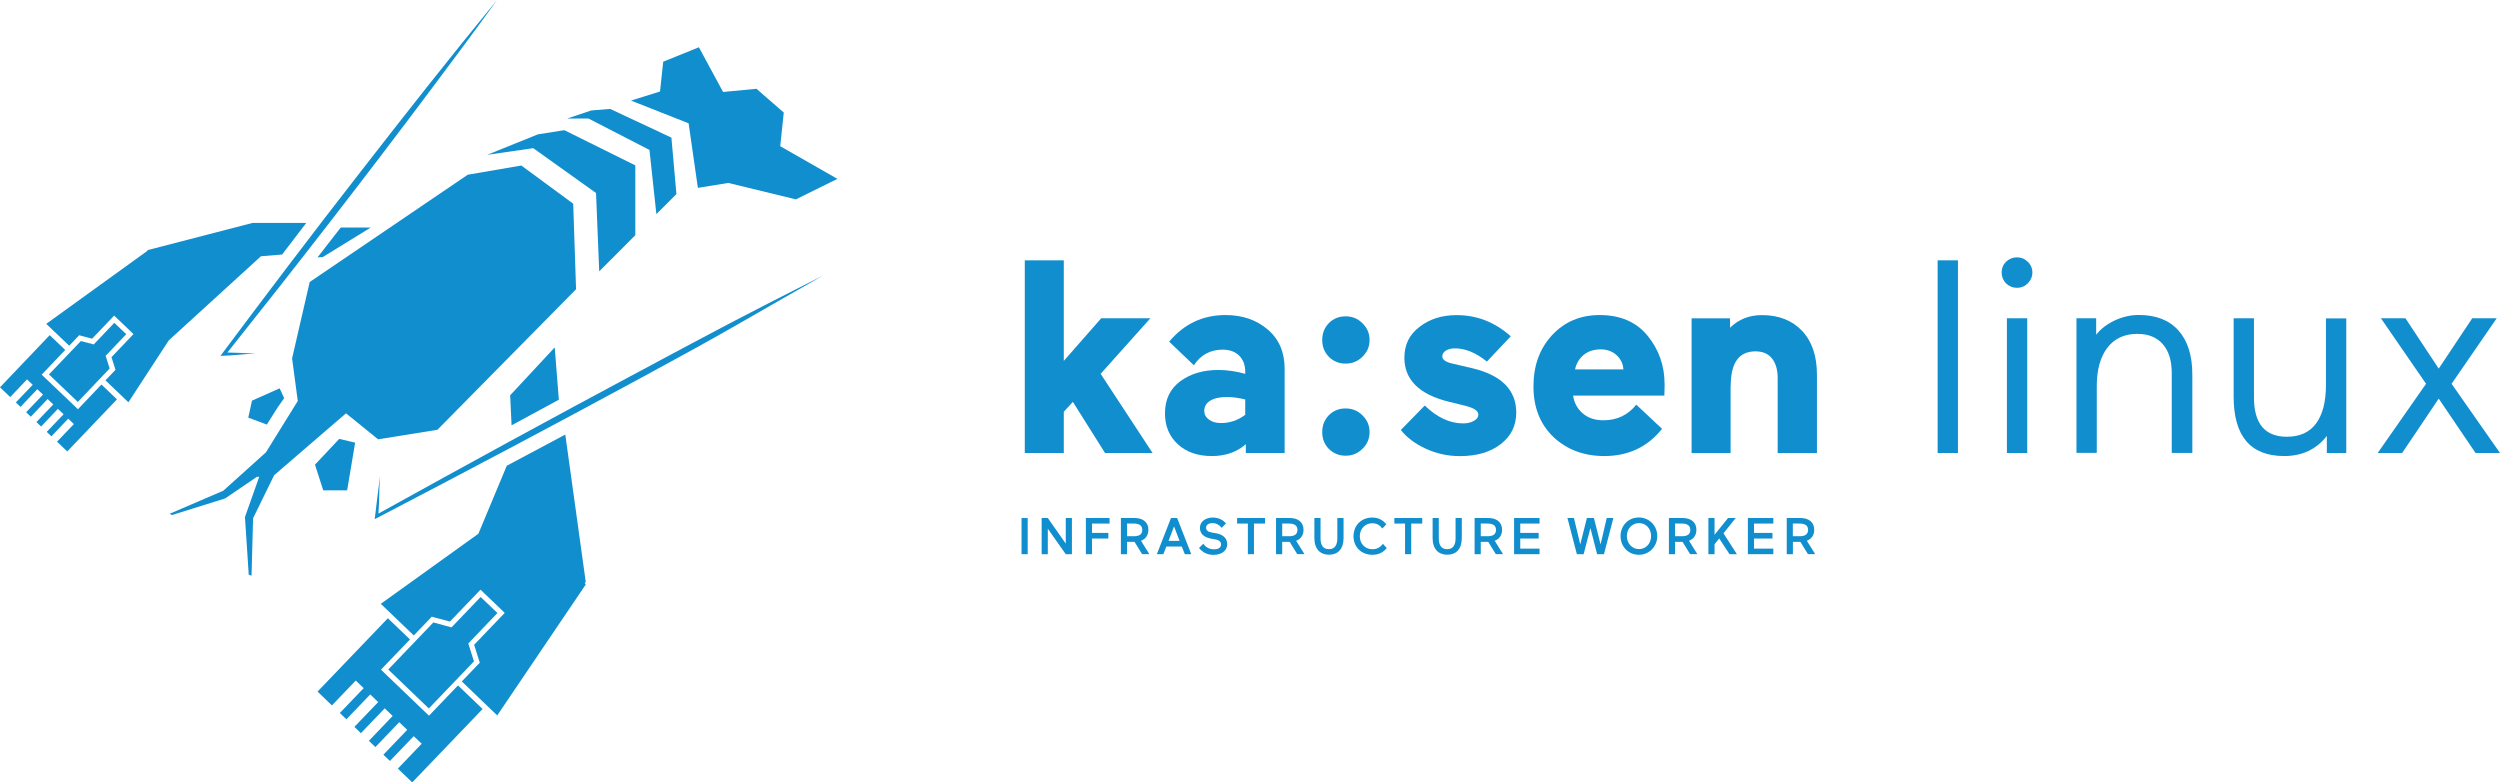 <?xml version="1.0" encoding="UTF-8"?><svg id="Calque_1" xmlns="http://www.w3.org/2000/svg" viewBox="0 0 369.15 115.53"><defs><style>.cls-1{fill:#118ece;stroke-width:0px;}</style></defs><polygon class="cls-1" points="157.08 66.89 151.32 66.89 151.32 38.44 157.08 38.44 157.08 53.29 162.6 47 169.86 47 162.52 55.2 170.19 66.89 163.17 66.89 158.42 59.34 157.08 60.8 157.08 66.89"/><path class="cls-1" d="M177.82,60.68c0,.51.23.94.69,1.28.46.34,1.06.51,1.79.51,1.3,0,2.49-.41,3.57-1.22v-2.27c-1.03-.24-1.92-.36-2.68-.36-1.06,0-1.88.18-2.48.54-.6.37-.89.88-.89,1.53M178.92,67.34c-2.08,0-3.76-.59-5.01-1.75-1.26-1.16-1.89-2.68-1.89-4.55,0-2.06.76-3.64,2.27-4.75,1.52-1.11,3.38-1.66,5.6-1.66,1.3,0,2.62.19,3.98.57v-.33c0-.97-.3-1.76-.89-2.35-.59-.59-1.41-.89-2.43-.89-1.84,0-3.26.77-4.26,2.31l-3.65-3.49c2.19-2.62,4.97-3.93,8.32-3.93,2.49,0,4.57.71,6.25,2.15,1.65,1.41,2.48,3.34,2.48,5.8v12.42h-5.73v-1.3c-1.33,1.16-3,1.75-5.03,1.75"/><path class="cls-1" d="M196.21,66.28c-.65-.68-.97-1.5-.97-2.48s.32-1.8.97-2.48c.68-.68,1.5-1.01,2.48-1.01s1.8.34,2.48,1.01c.7.68,1.06,1.5,1.06,2.48s-.35,1.8-1.06,2.48c-.68.68-1.5,1.01-2.48,1.01s-1.8-.34-2.48-1.01M196.21,52.68c-.65-.68-.97-1.5-.97-2.48s.32-1.8.97-2.48c.68-.68,1.5-1.01,2.48-1.01s1.8.34,2.48,1.01c.7.68,1.06,1.5,1.06,2.48s-.35,1.8-1.06,2.48c-.68.68-1.5,1.01-2.48,1.01s-1.8-.34-2.48-1.01"/><path class="cls-1" d="M216.5,59.95l-2.64-.65c-4.33-1.08-6.49-3.25-6.49-6.49,0-1.9.74-3.41,2.23-4.54,1.49-1.16,3.32-1.74,5.48-1.74,3,0,5.67,1.04,8,3.13l-3.53,3.73c-1.6-1.3-3.17-1.95-4.71-1.95-.57,0-1.02.12-1.36.34-.34.23-.51.51-.51.83,0,.49.47.84,1.42,1.06l2.96.69c4.36,1.03,6.54,3.22,6.54,6.58,0,1.9-.76,3.44-2.27,4.62-1.52,1.19-3.53,1.79-6.05,1.79-1.79,0-3.47-.37-5.05-1.1-1.58-.73-2.81-1.65-3.67-2.76l3.53-3.61c1.81,1.76,3.71,2.64,5.68,2.64.6,0,1.12-.12,1.56-.37.45-.24.67-.55.67-.93,0-.54-.6-.96-1.79-1.26"/><path class="cls-1" d="M236.35,51.59c-1,0-1.84.27-2.5.81-.66.54-1.09,1.26-1.28,2.15h7.14c-.05-.84-.39-1.54-1.01-2.11-.62-.57-1.41-.85-2.35-.85M245.8,56.7l-.04,1.71h-13.48c.16,1.08.64,1.96,1.44,2.64.8.68,1.81,1.01,3.02,1.01,2.03,0,3.65-.77,4.87-2.31l3.81,3.57c-2.14,2.68-4.98,4.02-8.52,4.02-3,0-5.51-.93-7.51-2.8-1.98-1.9-2.96-4.38-2.96-7.47s.91-5.57,2.72-7.55c1.84-2,4.19-3,7.06-3,3.03,0,5.39,1.01,7.06,3.04,1.68,2.06,2.52,4.44,2.52,7.14"/><path class="cls-1" d="M255.54,56.95v9.95h-5.76v-19.89h5.68v1.38c1.27-1.25,2.84-1.86,4.71-1.86,2.49,0,4.46.78,5.93,2.33,1.46,1.55,2.19,3.71,2.19,6.47v11.57h-5.8v-11.12c0-1.19-.28-2.13-.83-2.84-.55-.7-1.37-1.06-2.45-1.06-2.44,0-3.65,1.7-3.65,5.07"/><rect class="cls-1" x="286.11" y="38.44" width="3" height="28.45"/><path class="cls-1" d="M299.34,66.89h-3v-19.89h3v19.89ZM296.21,41.85c-.43-.46-.65-1-.65-1.62s.22-1.15.65-1.58c.46-.43,1-.65,1.62-.65s1.15.22,1.58.65c.46.43.69.96.69,1.58s-.23,1.16-.69,1.62c-.43.43-.96.65-1.58.65s-1.16-.22-1.62-.65"/><path class="cls-1" d="M306.6,47h2.92v2.43c.68-.87,1.59-1.57,2.74-2.11,1.15-.54,2.33-.81,3.55-.81,2.54,0,4.5.76,5.86,2.29,1.37,1.53,2.05,3.7,2.05,6.51v11.57h-3.04v-11.81c0-1.84-.45-3.26-1.34-4.27-.89-1-2.14-1.5-3.73-1.5-1.92,0-3.4.69-4.44,2.05-1.04,1.37-1.56,3.26-1.56,5.66v9.86h-3v-19.89Z"/><path class="cls-1" d="M346.46,66.89h-2.88v-2.52c-1.54,1.98-3.64,2.97-6.29,2.97-4.98,0-7.47-2.93-7.47-8.77v-11.57h3v11.69c0,3.87,1.62,5.8,4.87,5.8,1.9,0,3.33-.65,4.3-1.96.97-1.31,1.46-3.2,1.46-5.66v-9.86h3v19.89Z"/><polygon class="cls-1" points="365.05 47 360.1 54.43 355.19 47 351.57 47 358.23 56.67 351.09 66.89 354.7 66.89 360.1 58.86 365.54 66.89 369.15 66.89 362 56.67 368.66 47 365.05 47"/><rect class="cls-1" x="150.84" y="76.49" width=".91" height="5.34"/><polygon class="cls-1" points="154.72 78.07 154.72 81.83 153.81 81.83 153.81 76.49 154.72 76.49 157.37 80.27 157.37 76.49 158.28 76.49 158.28 81.83 157.37 81.83 154.72 78.07"/><polygon class="cls-1" points="160.34 81.83 160.34 76.49 163.84 76.49 163.84 77.31 161.25 77.31 161.25 78.69 163.66 78.69 163.66 79.52 161.25 79.52 161.25 81.83 160.34 81.83"/><path class="cls-1" d="M166.42,77.31v1.87h1.01c.76,0,1.24-.25,1.24-.94,0-.65-.47-.93-1.24-.93h-1.01ZM167.52,80.01h-1.1v1.82h-.91v-5.34h2.03c1.24,0,2.03.63,2.03,1.74,0,.79-.4,1.36-1.09,1.62l1.23,1.97h-1.07l-1.12-1.82Z"/><path class="cls-1" d="M172.55,79.86h1.62l-.81-2.13-.81,2.13ZM175.9,81.83h-.95l-.45-1.13h-2.28l-.44,1.13h-.96l2.09-5.34h.91l2.08,5.34Z"/><path class="cls-1" d="M178.78,79.52c-1-.18-1.6-.71-1.6-1.58,0-.94.87-1.52,1.88-1.52.94,0,1.55.4,1.97.85l-.63.67c-.3-.36-.72-.7-1.38-.7s-.93.36-.93.68c0,.37.24.62.88.72l.53.09c1.17.19,1.71.79,1.71,1.65s-.75,1.55-2.04,1.55c-.99,0-1.68-.46-2.12-1.02l.62-.62c.33.43.77.82,1.62.82.68,0,1.01-.31,1.01-.71,0-.35-.22-.65-.88-.76l-.65-.11Z"/><polygon class="cls-1" points="186.79 76.49 186.79 77.31 185.16 77.31 185.16 81.83 184.26 81.83 184.26 77.31 182.67 77.31 182.67 76.49 186.79 76.49"/><path class="cls-1" d="M189.33,77.31v1.87h1.01c.76,0,1.24-.25,1.24-.94,0-.65-.47-.93-1.24-.93h-1.01ZM190.43,80.01h-1.1v1.82h-.91v-5.34h2.03c1.24,0,2.03.63,2.03,1.74,0,.79-.4,1.36-1.09,1.62l1.23,1.97h-1.07l-1.12-1.82Z"/><path class="cls-1" d="M197.48,76.49h.91v2.97c0,1.63-.87,2.45-2.15,2.45s-2.16-.82-2.16-2.45v-2.97h.91v2.98c0,.98.34,1.62,1.24,1.62s1.24-.64,1.24-1.63v-2.97Z"/><path class="cls-1" d="M204.78,80.91c-.47.59-1.12,1.01-2.13,1.01-1.6,0-2.79-1.11-2.79-2.74s1.19-2.76,2.76-2.76c.94,0,1.63.4,2.08,1.01l-.59.61c-.31-.45-.78-.78-1.48-.78-1.05,0-1.84.81-1.84,1.93s.79,1.91,1.87,1.91c.68,0,1.17-.31,1.54-.8l.57.62Z"/><polygon class="cls-1" points="210.01 76.49 210.01 77.31 208.38 77.31 208.38 81.83 207.47 81.83 207.47 77.31 205.89 77.31 205.89 76.49 210.01 76.49"/><path class="cls-1" d="M214.94,76.49h.91v2.97c0,1.63-.87,2.45-2.15,2.45s-2.16-.82-2.16-2.45v-2.97h.91v2.98c0,.98.34,1.62,1.24,1.62s1.24-.64,1.24-1.63v-2.97Z"/><path class="cls-1" d="M218.65,77.31v1.87h1.01c.76,0,1.24-.25,1.24-.94,0-.65-.47-.93-1.24-.93h-1.01ZM219.75,80.01h-1.1v1.82h-.91v-5.34h2.03c1.24,0,2.03.63,2.03,1.74,0,.79-.4,1.36-1.09,1.62l1.23,1.97h-1.07l-1.12-1.82Z"/><polygon class="cls-1" points="223.57 76.49 227.33 76.49 227.33 77.31 224.48 77.31 224.48 78.69 227.2 78.69 227.2 79.52 224.48 79.52 224.48 81.01 227.33 81.01 227.33 81.83 223.57 81.83 223.57 76.49"/><polygon class="cls-1" points="237.25 76.49 238.23 76.49 236.84 81.83 235.83 81.83 234.84 77.97 233.84 81.83 232.84 81.83 231.45 76.49 232.41 76.49 233.34 80.39 234.32 76.49 235.36 76.49 236.34 80.39 237.25 76.49"/><path class="cls-1" d="M242.02,81.08c1.03,0,1.78-.83,1.78-1.93s-.75-1.91-1.78-1.91-1.8.84-1.8,1.91.75,1.93,1.8,1.93M241.99,76.41c1.53,0,2.72,1.2,2.72,2.75s-1.19,2.76-2.72,2.76-2.7-1.19-2.7-2.76,1.17-2.75,2.7-2.75"/><path class="cls-1" d="M247.34,77.31v1.87h1.01c.76,0,1.24-.25,1.24-.94,0-.65-.47-.93-1.24-.93h-1.01ZM248.44,80.01h-1.1v1.82h-.91v-5.34h2.03c1.24,0,2.03.63,2.03,1.74,0,.79-.4,1.36-1.09,1.62l1.23,1.97h-1.07l-1.12-1.82Z"/><polygon class="cls-1" points="252.26 76.49 253.17 76.49 253.17 78.97 255.16 76.49 256.29 76.49 254.49 78.75 256.47 81.83 255.38 81.83 253.86 79.51 253.17 80.36 253.17 81.83 252.26 81.83 252.26 76.49"/><polygon class="cls-1" points="258.09 76.49 261.85 76.49 261.85 77.31 259 77.31 259 78.69 261.72 78.69 261.72 79.52 259 79.52 259 81.01 261.85 81.01 261.85 81.83 258.09 81.83 258.09 76.49"/><path class="cls-1" d="M264.73,77.31v1.87h1.01c.76,0,1.24-.25,1.24-.94,0-.65-.47-.93-1.24-.93h-1.01ZM265.84,80.01h-1.1v1.82h-.91v-5.34h2.03c1.24,0,2.03.63,2.03,1.74,0,.79-.4,1.36-1.09,1.62l1.23,1.97h-1.07l-1.12-1.82Z"/><polygon class="cls-1" points="103.05 27.74 107.54 27.01 117.52 29.44 123.65 26.41 115.21 21.59 115.73 16.62 111.7 13.11 106.77 13.58 103.2 6.98 97.93 9.11 97.46 13.51 93.17 14.85 101.68 18.21 103.05 27.74"/><polygon class="cls-1" points="51.26 72.4 52.44 65.36 50.09 64.81 46.51 68.61 47.73 72.4 51.26 72.4"/><polygon class="cls-1" points="36.66 61.67 39.4 62.69 40.99 60.17 41.96 58.79 41.29 57.34 37.21 59.16 36.66 61.67"/><polygon class="cls-1" points="55.83 64.87 64.59 63.46 85.06 42.71 84.64 30.08 76.98 24.44 69.07 25.8 45.73 41.64 43.13 52.92 43.97 59.21 39.27 66.79 32.97 72.46 25.06 75.86 25.39 76.05 33.24 73.6 37.92 70.42 38.28 70.39 36.17 76.35 36.73 84.87 37.14 85 37.37 76.52 40.48 70.17 51.09 61.03 55.83 64.87"/><polygon class="cls-1" points="78.74 21.88 88.01 28.5 88.48 40.07 93.81 34.73 93.81 24.42 83.33 19.22 79.42 19.84 71.94 22.86 78.74 21.88"/><polygon class="cls-1" points="95.9 22.14 96.92 31.62 99.88 28.66 99.14 20.32 90.09 16.08 87.31 16.31 83.76 17.5 86.89 17.5 95.9 22.14"/><path class="cls-1" d="M37.69,52.21c-2.14-.11-2.29-.1-4.11-.16h0c10.19-12.78,20.21-25.69,30.01-38.77C66.9,8.88,70.18,4.46,73.4,0c-6.99,8.5-13.79,17.16-20.54,25.85-6.87,8.82-13.62,17.74-20.31,26.7,2.49-.09,2.64-.22,5.14-.34"/><polygon class="cls-1" points="47.65 37.96 54.74 33.6 50.31 33.6 46.89 38 47.65 37.96"/><path class="cls-1" d="M75.54,62.8c2.36-1.29,4.68-2.54,6.98-3.78l-.61-7.72-6.58,7.07.21,4.44Z"/><path class="cls-1" d="M55.88,75.84h0c.17-2.52.06-2.72.23-5.51-.41,3.07-.39,3.26-.78,6.33l.4-.21c13.05-6.8,26.05-13.68,38.99-20.69,12.94-7,14.02-7.8,26.81-15.08-13.12,6.66-14.29,7.3-27.26,14.24-12.85,6.86-25.64,13.85-38.38,20.91"/><polygon class="cls-1" points="66.67 92.64 63.99 91.91 57.33 98.86 63.32 104.61 69.98 97.66 69.15 95.01 73.45 90.52 70.97 88.15 66.67 92.64"/><polygon class="cls-1" points="86.49 85.92 83.47 64.17 74.83 68.77 70.64 78.81 56.23 89.16 61.1 93.83 63.44 91.39 63.75 91.06 64.19 91.18 66.43 91.78 70.43 87.62 70.95 87.07 71.5 87.6 73.98 89.97 74.53 90.5 74 91.05 70.01 95.21 70.71 97.43 70.85 97.86 70.53 98.18 68.19 100.62 73.42 105.64 86.49 86.31 86.34 86.09 86.49 85.92"/><polygon class="cls-1" points="46.89 102.12 49.01 104.16 52.53 100.49 53.7 101.61 50.18 105.28 51.15 106.21 54.67 102.54 55.84 103.67 52.33 107.33 53.29 108.26 56.81 104.59 57.98 105.72 54.47 109.39 55.43 110.31 58.95 106.64 60.13 107.77 56.61 111.44 57.58 112.36 61.09 108.7 62.27 109.82 58.75 113.49 60.87 115.53 71.26 104.69 67.85 101.42 67.63 101.21 63.87 105.13 63.35 105.68 62.8 105.16 56.8 99.41 56.26 98.88 56.78 98.33 60.54 94.42 57.27 91.29 46.89 102.12"/><polygon class="cls-1" points="0 57.19 1.51 58.63 3.99 56.02 4.83 56.82 2.34 59.42 3.03 60.08 5.51 57.47 6.35 58.27 3.86 60.87 4.55 61.53 7.03 58.92 7.87 59.72 5.38 62.32 6.07 62.98 8.55 60.37 9.39 61.17 6.9 63.77 7.59 64.43 10.07 61.82 10.91 62.62 8.42 65.22 9.93 66.66 17.27 58.97 14.98 56.78 12.04 59.87 11.51 60.43 10.96 59.9 6.7 55.84 6.15 55.32 6.68 54.77 9.63 51.67 7.34 49.49 0 57.19"/><polygon class="cls-1" points="37.27 32.92 21.77 36.94 21.77 36.94 21.77 36.94 21.79 37.02 6.83 47.82 10.22 51.05 11.38 49.83 11.7 49.5 12.13 49.62 13.6 50.01 16.33 47.15 16.85 46.6 17.4 47.12 19.16 48.8 19.71 49.33 19.19 49.88 16.46 52.74 16.92 54.18 17.05 54.61 16.74 54.94 15.57 56.16 18.96 59.4 24.92 50.26 38.53 37.84 41.66 37.58 45.22 32.92 37.27 32.92"/><polygon class="cls-1" points="13.84 50.86 11.94 50.36 7.23 55.29 11.49 59.35 16.19 54.41 15.6 52.54 18.64 49.35 16.88 47.67 13.84 50.86"/></svg>